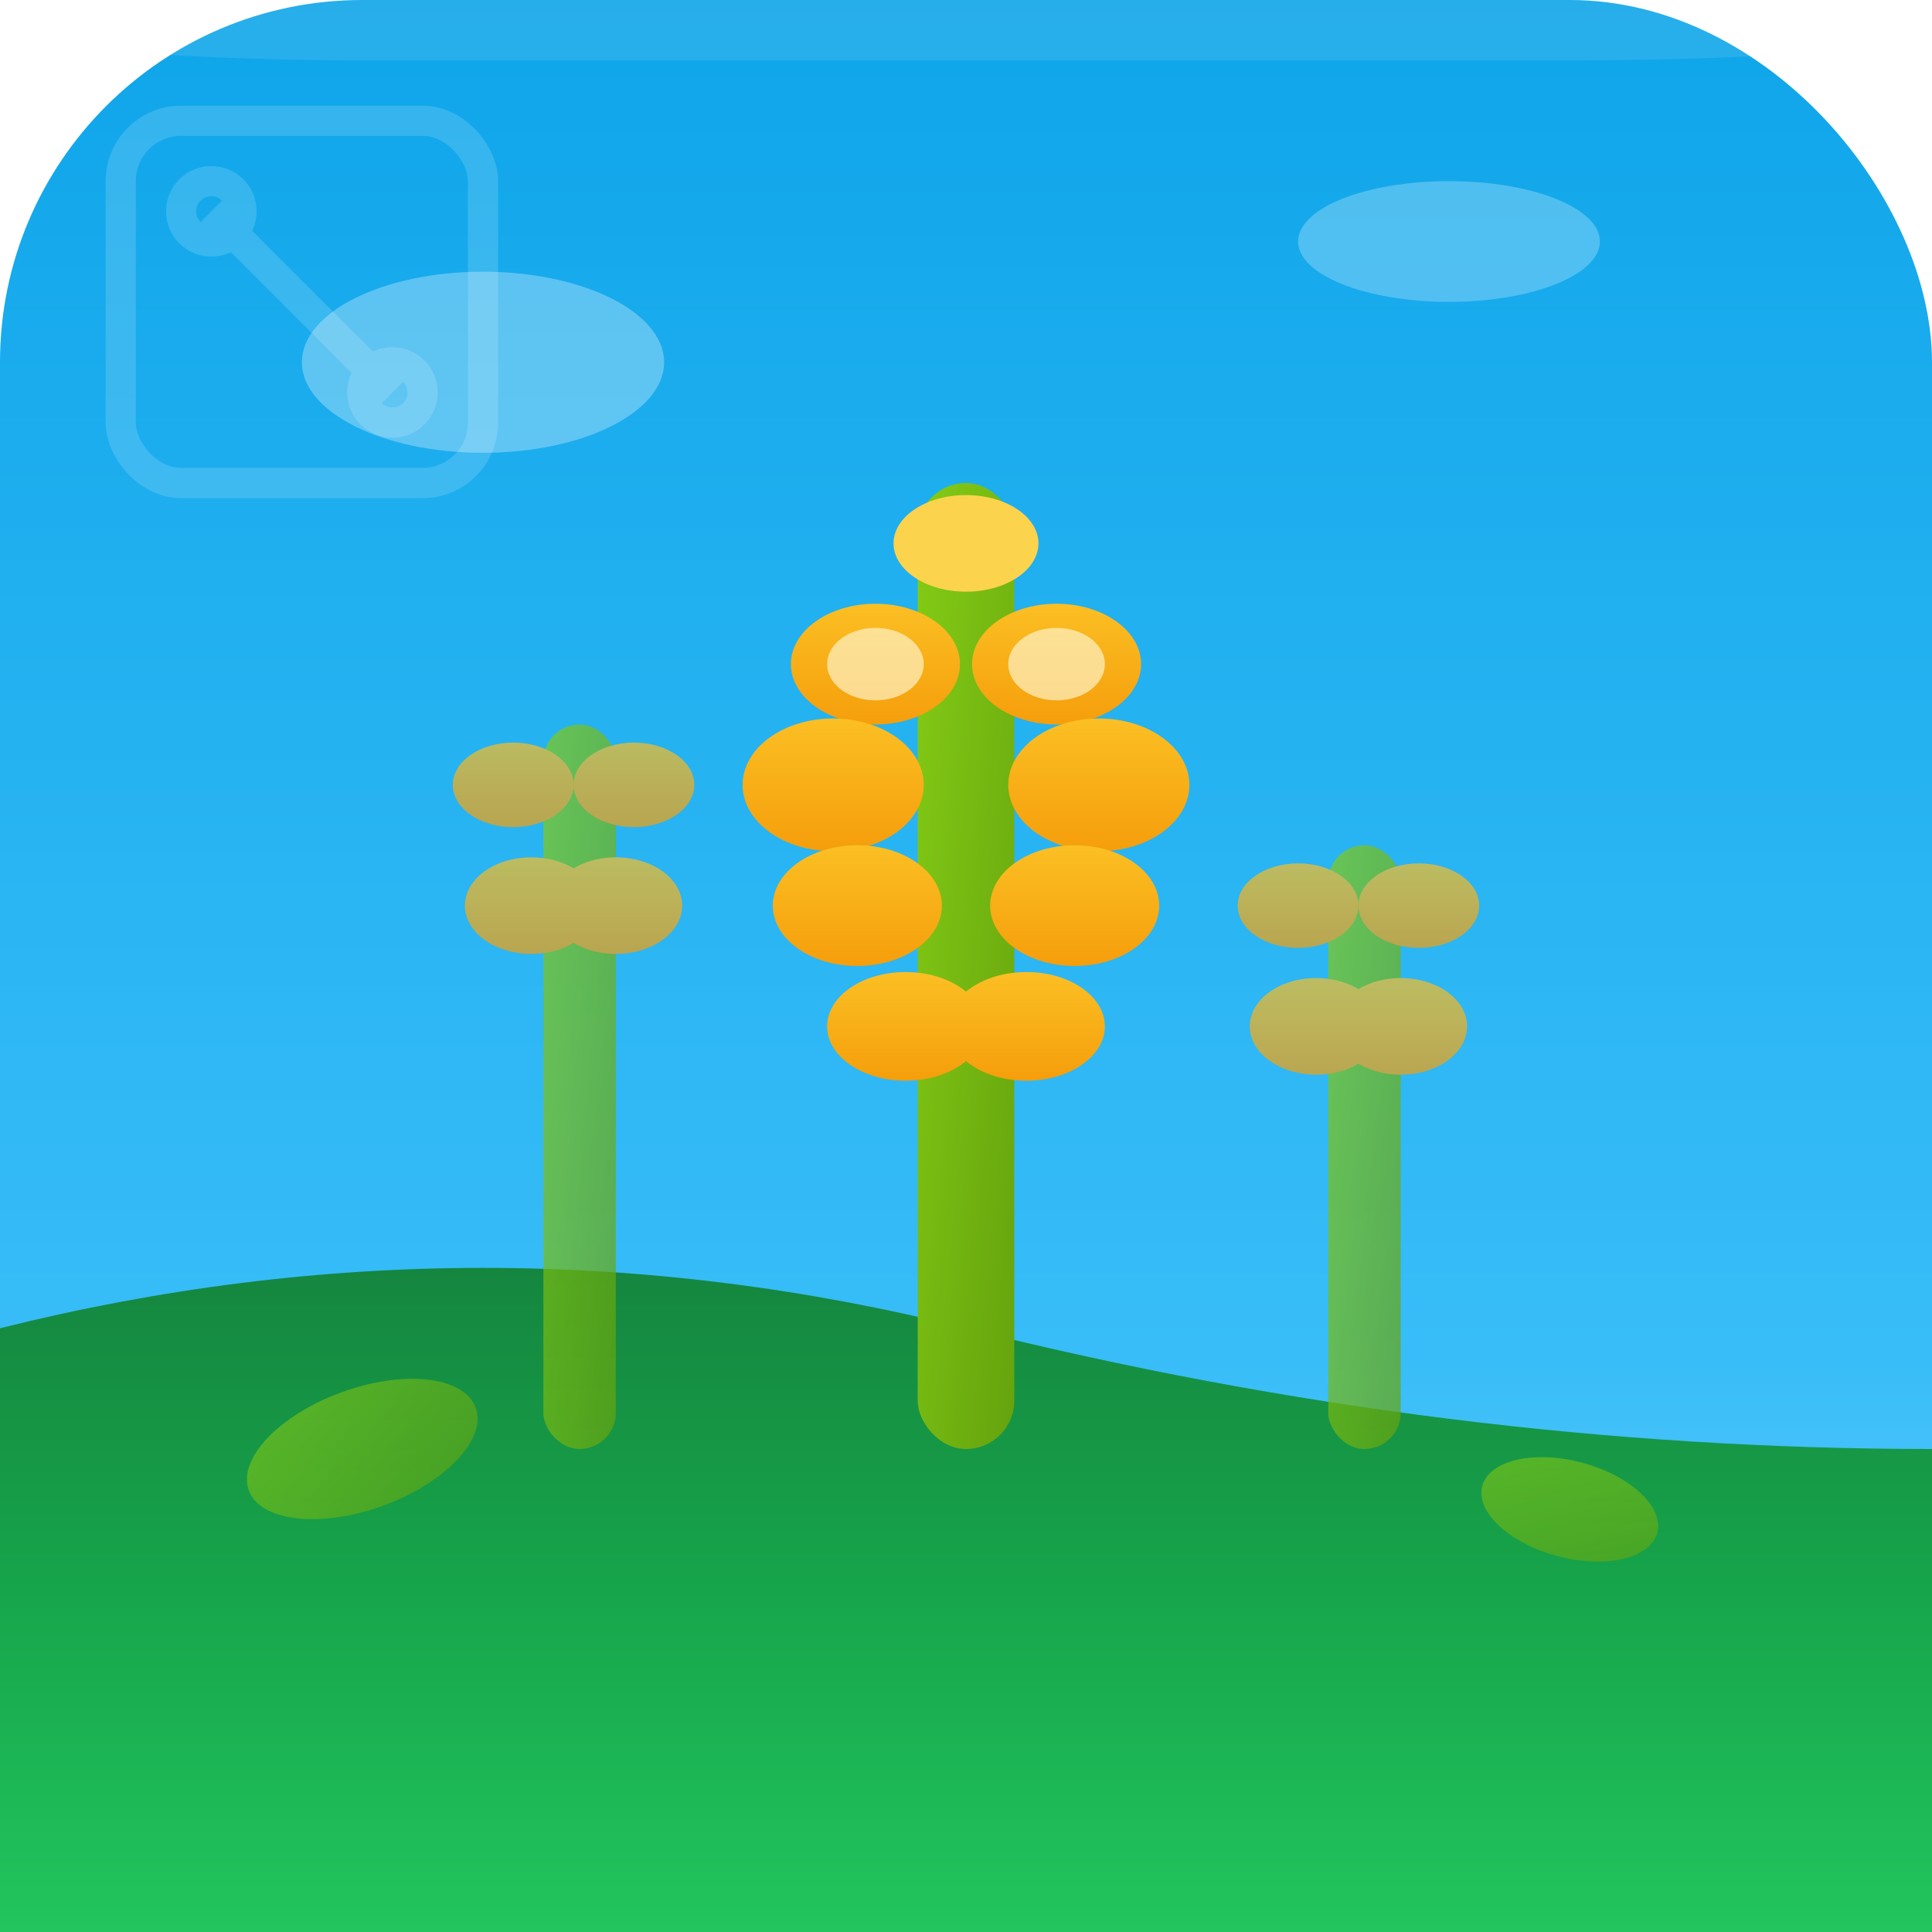 <svg xmlns="http://www.w3.org/2000/svg" viewBox="0 0 32 32" width="32" height="32">
  <defs>
    <!-- Beautiful gradient background -->
    <linearGradient id="skyGradient" x1="0%" y1="0%" x2="0%" y2="100%">
      <stop offset="0%" style="stop-color:#0ea5e9;stop-opacity:1" />
      <stop offset="70%" style="stop-color:#38bdf8;stop-opacity:1" />
      <stop offset="100%" style="stop-color:#7dd3fc;stop-opacity:1" />
    </linearGradient>
    
    <!-- Ground gradient -->
    <linearGradient id="groundGradient" x1="0%" y1="0%" x2="0%" y2="100%">
      <stop offset="0%" style="stop-color:#15803d;stop-opacity:1" />
      <stop offset="50%" style="stop-color:#16a34a;stop-opacity:1" />
      <stop offset="100%" style="stop-color:#22c55e;stop-opacity:1" />
    </linearGradient>
    
    <!-- Wheat gradient -->
    <linearGradient id="wheatGradient" x1="0%" y1="0%" x2="0%" y2="100%">
      <stop offset="0%" style="stop-color:#fbbf24;stop-opacity:1" />
      <stop offset="100%" style="stop-color:#f59e0b;stop-opacity:1" />
    </linearGradient>
    
    <!-- Leaf gradient -->
    <linearGradient id="leafGradient" x1="0%" y1="0%" x2="100%" y2="100%">
      <stop offset="0%" style="stop-color:#84cc16;stop-opacity:1" />
      <stop offset="100%" style="stop-color:#65a30d;stop-opacity:1" />
    </linearGradient>
    
    <!-- Subtle shadow -->
    <filter id="shadow">
      <dropShadow dx="0" dy="1" stdDeviation="1" flood-opacity="0.3"/>
    </filter>
  </defs>
  
  <!-- Sky background with gradient -->
  <rect width="32" height="32" fill="url(#skyGradient)" rx="6" ry="6"/>
  
  <!-- Subtle clouds -->
  <ellipse cx="8" cy="6" rx="3" ry="1.5" fill="white" opacity="0.3"/>
  <ellipse cx="24" cy="4" rx="2.5" ry="1" fill="white" opacity="0.25"/>
  
  <!-- Rolling hills/ground with gradient -->
  <path d="M0 22 Q8 20 16 22 T32 24 L32 32 Q26 32 16 32 Q6 32 0 32 Z" fill="url(#groundGradient)"/>
  
  <!-- Main wheat stalk with shadow -->
  <g filter="url(#shadow)">
    <!-- Central stem -->
    <rect x="15.2" y="8" width="1.6" height="16" fill="url(#leafGradient)" rx="0.8"/>
    
    <!-- Wheat head with detailed grains -->
    <g fill="url(#wheatGradient)">
      <!-- Top grains (smaller) -->
      <ellipse cx="16" cy="9" rx="1.2" ry="0.8" fill="#fcd34d"/>
      
      <!-- Middle grains (larger) -->
      <ellipse cx="14.5" cy="11" rx="1.4" ry="1" />
      <ellipse cx="17.5" cy="11" rx="1.4" ry="1" />
      <ellipse cx="13.8" cy="13" rx="1.5" ry="1.1" />
      <ellipse cx="18.2" cy="13" rx="1.5" ry="1.1" />
      <ellipse cx="14.2" cy="15" rx="1.4" ry="1" />
      <ellipse cx="17.8" cy="15" rx="1.4" ry="1" />
      <ellipse cx="15" cy="17" rx="1.3" ry="0.9" />
      <ellipse cx="17" cy="17" rx="1.3" ry="0.9" />
      
      <!-- Subtle grain details -->
      <ellipse cx="14.5" cy="11" rx="0.8" ry="0.6" fill="#fef3c7" opacity="0.7"/>
      <ellipse cx="17.5" cy="11" rx="0.8" ry="0.6" fill="#fef3c7" opacity="0.7"/>
    </g>
  </g>
  
  <!-- Side wheat stalks for depth -->
  <g opacity="0.7" filter="url(#shadow)">
    <!-- Left stalk -->
    <rect x="9" y="12" width="1.2" height="12" fill="url(#leafGradient)" rx="0.6"/>
    <ellipse cx="8.5" cy="13" rx="1" ry="0.7" fill="url(#wheatGradient)"/>
    <ellipse cx="10.5" cy="13" rx="1" ry="0.7" fill="url(#wheatGradient)"/>
    <ellipse cx="8.8" cy="15" rx="1.1" ry="0.8" fill="url(#wheatGradient)"/>
    <ellipse cx="10.2" cy="15" rx="1.1" ry="0.8" fill="url(#wheatGradient)"/>
    
    <!-- Right stalk -->
    <rect x="22" y="14" width="1.2" height="10" fill="url(#leafGradient)" rx="0.6"/>
    <ellipse cx="21.5" cy="15" rx="1" ry="0.7" fill="url(#wheatGradient)"/>
    <ellipse cx="23.5" cy="15" rx="1" ry="0.7" fill="url(#wheatGradient)"/>
    <ellipse cx="21.8" cy="17" rx="1.1" ry="0.8" fill="url(#wheatGradient)"/>
    <ellipse cx="23.2" cy="17" rx="1.1" ry="0.8" fill="url(#wheatGradient)"/>
  </g>
  
  <!-- Small decorative leaves -->
  <g fill="url(#leafGradient)" opacity="0.6">
    <ellipse cx="6" cy="24" rx="2" ry="1" transform="rotate(-20 6 24)"/>
    <ellipse cx="26" cy="25" rx="1.5" ry="0.8" transform="rotate(15 26 25)"/>
  </g>
  
  <!-- Tech accent - subtle circuit pattern in corner -->
  <g stroke="#ffffff" stroke-width="0.5" fill="none" opacity="0.15">
    <rect x="2" y="2" width="6" height="6" rx="1"/>
    <circle cx="3.5" cy="3.5" r="0.5"/>
    <circle cx="6.5" cy="6.5" r="0.5"/>
    <line x1="3.5" y1="3.5" x2="6.5" y2="6.5"/>
  </g>
  
  <!-- Subtle highlight for 3D effect -->
  <rect width="32" height="1" fill="white" opacity="0.1" rx="6" ry="6"/>
</svg>
